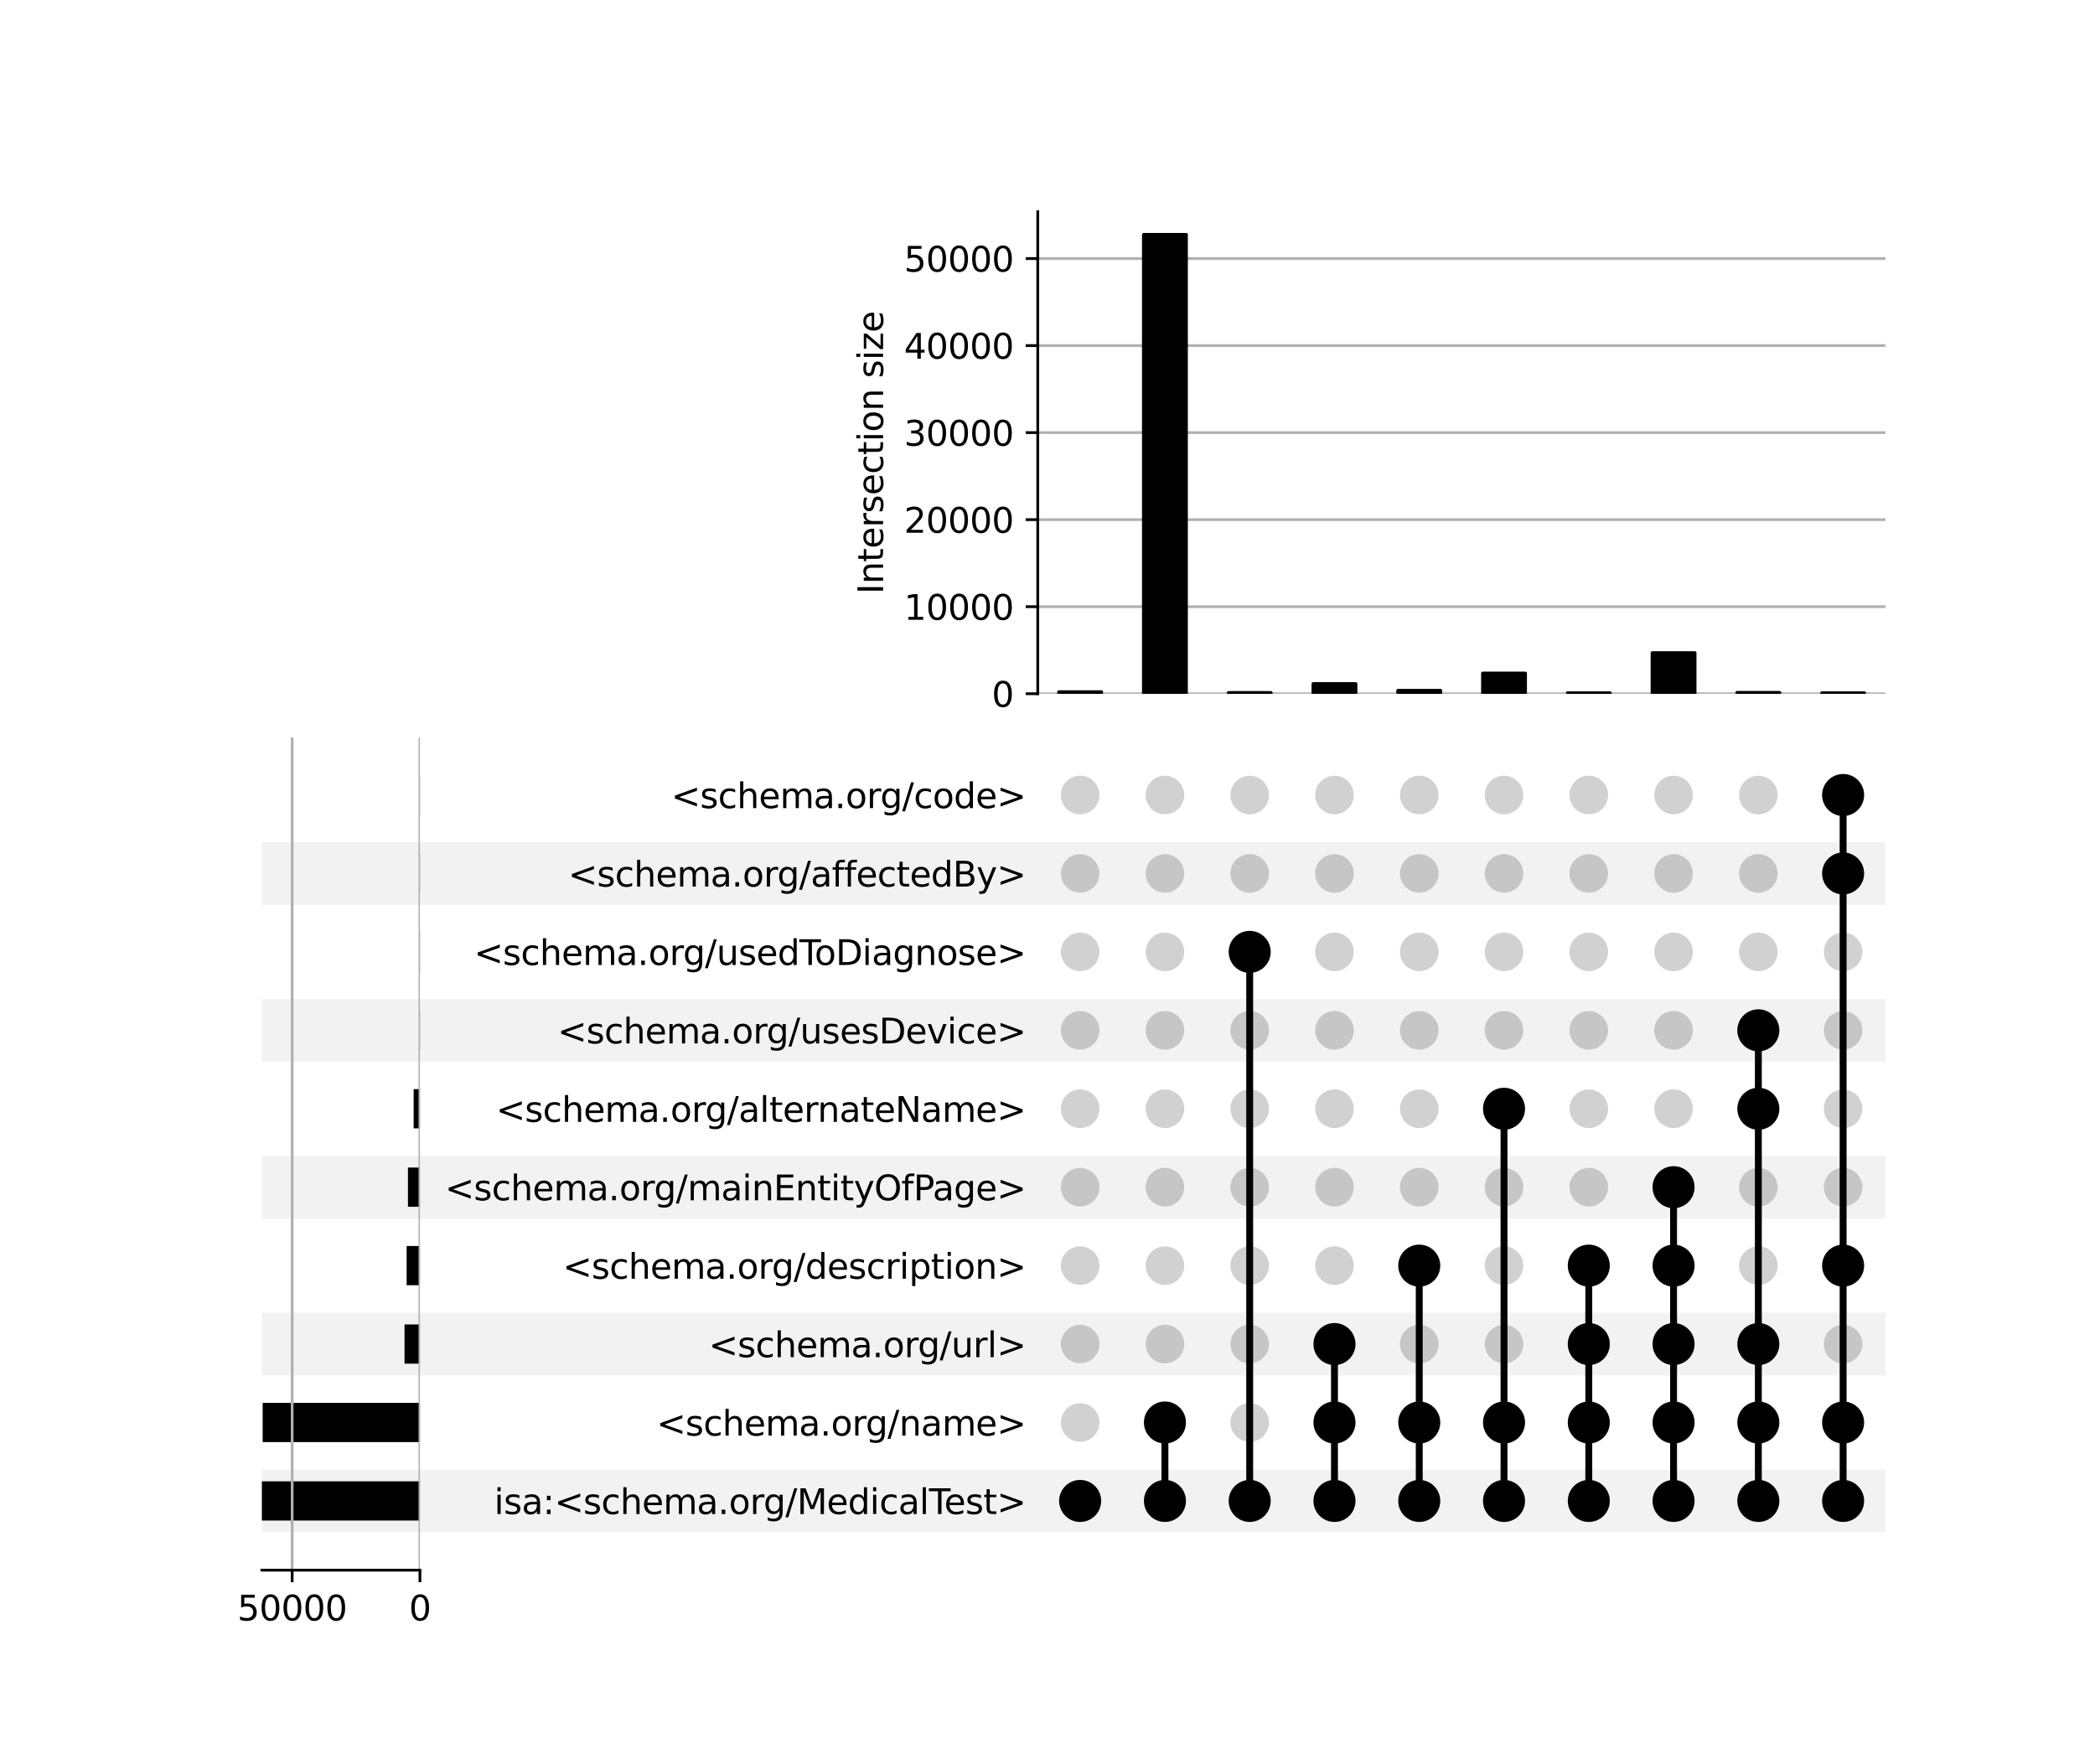 <?xml version="1.0" encoding="utf-8" standalone="no"?>
<!DOCTYPE svg PUBLIC "-//W3C//DTD SVG 1.1//EN"
  "http://www.w3.org/Graphics/SVG/1.1/DTD/svg11.dtd">
<svg xmlns:xlink="http://www.w3.org/1999/xlink" width="608pt" height="512pt" viewBox="0 0 608 512" xmlns="http://www.w3.org/2000/svg" version="1.1">
 <defs>
  <style type="text/css">*{stroke-linejoin: round; stroke-linecap: butt}</style>
 </defs>
 <g id="figure_1">
  <g id="patch_1">
   <path d="M 0 512 
L 608 512 
L 608 0 
L 0 0 
z
" style="fill: #ffffff"/>
  </g>
  <g id="axes_1">
   <g id="patch_2">
    <path d="M 76 444.697 
L 547.2 444.697 
L 547.2 426.486 
L 76 426.486 
z
" clip-path="url(#pe4e2ed4a02)" style="fill-opacity: 0.051"/>
   </g>
   <g id="patch_3">
    <path d="M 76 399.17 
L 547.2 399.17 
L 547.2 380.96 
L 76 380.96 
z
" clip-path="url(#pe4e2ed4a02)" style="fill-opacity: 0.051"/>
   </g>
   <g id="patch_4">
    <path d="M 76 353.644 
L 547.2 353.644 
L 547.2 335.434 
L 76 335.434 
z
" clip-path="url(#pe4e2ed4a02)" style="fill-opacity: 0.051"/>
   </g>
   <g id="patch_5">
    <path d="M 76 308.118 
L 547.2 308.118 
L 547.2 289.907 
L 76 289.907 
z
" clip-path="url(#pe4e2ed4a02)" style="fill-opacity: 0.051"/>
   </g>
   <g id="patch_6">
    <path d="M 76 262.591 
L 547.2 262.591 
L 547.2 244.381 
L 76 244.381 
z
" clip-path="url(#pe4e2ed4a02)" style="fill-opacity: 0.051"/>
   </g>
   <g id="matplotlib.axis_1"/>
   <g id="matplotlib.axis_2">
    <g id="ytick_1"/>
    <g id="ytick_2"/>
    <g id="ytick_3"/>
    <g id="ytick_4"/>
    <g id="ytick_5"/>
    <g id="ytick_6"/>
    <g id="ytick_7"/>
    <g id="ytick_8"/>
    <g id="ytick_9"/>
    <g id="ytick_10"/>
   </g>
  </g>
  <g id="axes_2">
   <g id="matplotlib.axis_3">
    <g id="ytick_11">
     <g id="line2d_1"/>
     <g id="text_1">
      <!-- isa:&lt;schema.org/MedicalTest&gt; -->
      <g transform="translate(143.411 439.391) scale(0.1 -0.1)">
       <defs>
        <path id="DejaVuSans-69" d="M 603 3500 
L 1178 3500 
L 1178 0 
L 603 0 
L 603 3500 
z
M 603 4863 
L 1178 4863 
L 1178 4134 
L 603 4134 
L 603 4863 
z
" transform="scale(0.016)"/>
        <path id="DejaVuSans-73" d="M 2834 3397 
L 2834 2853 
Q 2591 2978 2328 3040 
Q 2066 3103 1784 3103 
Q 1356 3103 1142 2972 
Q 928 2841 928 2578 
Q 928 2378 1081 2264 
Q 1234 2150 1697 2047 
L 1894 2003 
Q 2506 1872 2764 1633 
Q 3022 1394 3022 966 
Q 3022 478 2636 193 
Q 2250 -91 1575 -91 
Q 1294 -91 989 -36 
Q 684 19 347 128 
L 347 722 
Q 666 556 975 473 
Q 1284 391 1588 391 
Q 1994 391 2212 530 
Q 2431 669 2431 922 
Q 2431 1156 2273 1281 
Q 2116 1406 1581 1522 
L 1381 1569 
Q 847 1681 609 1914 
Q 372 2147 372 2553 
Q 372 3047 722 3315 
Q 1072 3584 1716 3584 
Q 2034 3584 2315 3537 
Q 2597 3491 2834 3397 
z
" transform="scale(0.016)"/>
        <path id="DejaVuSans-61" d="M 2194 1759 
Q 1497 1759 1228 1600 
Q 959 1441 959 1056 
Q 959 750 1161 570 
Q 1363 391 1709 391 
Q 2188 391 2477 730 
Q 2766 1069 2766 1631 
L 2766 1759 
L 2194 1759 
z
M 3341 1997 
L 3341 0 
L 2766 0 
L 2766 531 
Q 2569 213 2275 61 
Q 1981 -91 1556 -91 
Q 1019 -91 701 211 
Q 384 513 384 1019 
Q 384 1609 779 1909 
Q 1175 2209 1959 2209 
L 2766 2209 
L 2766 2266 
Q 2766 2663 2505 2880 
Q 2244 3097 1772 3097 
Q 1472 3097 1187 3025 
Q 903 2953 641 2809 
L 641 3341 
Q 956 3463 1253 3523 
Q 1550 3584 1831 3584 
Q 2591 3584 2966 3190 
Q 3341 2797 3341 1997 
z
" transform="scale(0.016)"/>
        <path id="DejaVuSans-3a" d="M 750 794 
L 1409 794 
L 1409 0 
L 750 0 
L 750 794 
z
M 750 3309 
L 1409 3309 
L 1409 2516 
L 750 2516 
L 750 3309 
z
" transform="scale(0.016)"/>
        <path id="DejaVuSans-3c" d="M 4684 3150 
L 1459 2003 
L 4684 863 
L 4684 294 
L 678 1747 
L 678 2266 
L 4684 3719 
L 4684 3150 
z
" transform="scale(0.016)"/>
        <path id="DejaVuSans-63" d="M 3122 3366 
L 3122 2828 
Q 2878 2963 2633 3030 
Q 2388 3097 2138 3097 
Q 1578 3097 1268 2742 
Q 959 2388 959 1747 
Q 959 1106 1268 751 
Q 1578 397 2138 397 
Q 2388 397 2633 464 
Q 2878 531 3122 666 
L 3122 134 
Q 2881 22 2623 -34 
Q 2366 -91 2075 -91 
Q 1284 -91 818 406 
Q 353 903 353 1747 
Q 353 2603 823 3093 
Q 1294 3584 2113 3584 
Q 2378 3584 2631 3529 
Q 2884 3475 3122 3366 
z
" transform="scale(0.016)"/>
        <path id="DejaVuSans-68" d="M 3513 2113 
L 3513 0 
L 2938 0 
L 2938 2094 
Q 2938 2591 2744 2837 
Q 2550 3084 2163 3084 
Q 1697 3084 1428 2787 
Q 1159 2491 1159 1978 
L 1159 0 
L 581 0 
L 581 4863 
L 1159 4863 
L 1159 2956 
Q 1366 3272 1645 3428 
Q 1925 3584 2291 3584 
Q 2894 3584 3203 3211 
Q 3513 2838 3513 2113 
z
" transform="scale(0.016)"/>
        <path id="DejaVuSans-65" d="M 3597 1894 
L 3597 1613 
L 953 1613 
Q 991 1019 1311 708 
Q 1631 397 2203 397 
Q 2534 397 2845 478 
Q 3156 559 3463 722 
L 3463 178 
Q 3153 47 2828 -22 
Q 2503 -91 2169 -91 
Q 1331 -91 842 396 
Q 353 884 353 1716 
Q 353 2575 817 3079 
Q 1281 3584 2069 3584 
Q 2775 3584 3186 3129 
Q 3597 2675 3597 1894 
z
M 3022 2063 
Q 3016 2534 2758 2815 
Q 2500 3097 2075 3097 
Q 1594 3097 1305 2825 
Q 1016 2553 972 2059 
L 3022 2063 
z
" transform="scale(0.016)"/>
        <path id="DejaVuSans-6d" d="M 3328 2828 
Q 3544 3216 3844 3400 
Q 4144 3584 4550 3584 
Q 5097 3584 5394 3201 
Q 5691 2819 5691 2113 
L 5691 0 
L 5113 0 
L 5113 2094 
Q 5113 2597 4934 2840 
Q 4756 3084 4391 3084 
Q 3944 3084 3684 2787 
Q 3425 2491 3425 1978 
L 3425 0 
L 2847 0 
L 2847 2094 
Q 2847 2600 2669 2842 
Q 2491 3084 2119 3084 
Q 1678 3084 1418 2786 
Q 1159 2488 1159 1978 
L 1159 0 
L 581 0 
L 581 3500 
L 1159 3500 
L 1159 2956 
Q 1356 3278 1631 3431 
Q 1906 3584 2284 3584 
Q 2666 3584 2933 3390 
Q 3200 3197 3328 2828 
z
" transform="scale(0.016)"/>
        <path id="DejaVuSans-2e" d="M 684 794 
L 1344 794 
L 1344 0 
L 684 0 
L 684 794 
z
" transform="scale(0.016)"/>
        <path id="DejaVuSans-6f" d="M 1959 3097 
Q 1497 3097 1228 2736 
Q 959 2375 959 1747 
Q 959 1119 1226 758 
Q 1494 397 1959 397 
Q 2419 397 2687 759 
Q 2956 1122 2956 1747 
Q 2956 2369 2687 2733 
Q 2419 3097 1959 3097 
z
M 1959 3584 
Q 2709 3584 3137 3096 
Q 3566 2609 3566 1747 
Q 3566 888 3137 398 
Q 2709 -91 1959 -91 
Q 1206 -91 779 398 
Q 353 888 353 1747 
Q 353 2609 779 3096 
Q 1206 3584 1959 3584 
z
" transform="scale(0.016)"/>
        <path id="DejaVuSans-72" d="M 2631 2963 
Q 2534 3019 2420 3045 
Q 2306 3072 2169 3072 
Q 1681 3072 1420 2755 
Q 1159 2438 1159 1844 
L 1159 0 
L 581 0 
L 581 3500 
L 1159 3500 
L 1159 2956 
Q 1341 3275 1631 3429 
Q 1922 3584 2338 3584 
Q 2397 3584 2469 3576 
Q 2541 3569 2628 3553 
L 2631 2963 
z
" transform="scale(0.016)"/>
        <path id="DejaVuSans-67" d="M 2906 1791 
Q 2906 2416 2648 2759 
Q 2391 3103 1925 3103 
Q 1463 3103 1205 2759 
Q 947 2416 947 1791 
Q 947 1169 1205 825 
Q 1463 481 1925 481 
Q 2391 481 2648 825 
Q 2906 1169 2906 1791 
z
M 3481 434 
Q 3481 -459 3084 -895 
Q 2688 -1331 1869 -1331 
Q 1566 -1331 1297 -1286 
Q 1028 -1241 775 -1147 
L 775 -588 
Q 1028 -725 1275 -790 
Q 1522 -856 1778 -856 
Q 2344 -856 2625 -561 
Q 2906 -266 2906 331 
L 2906 616 
Q 2728 306 2450 153 
Q 2172 0 1784 0 
Q 1141 0 747 490 
Q 353 981 353 1791 
Q 353 2603 747 3093 
Q 1141 3584 1784 3584 
Q 2172 3584 2450 3431 
Q 2728 3278 2906 2969 
L 2906 3500 
L 3481 3500 
L 3481 434 
z
" transform="scale(0.016)"/>
        <path id="DejaVuSans-2f" d="M 1625 4666 
L 2156 4666 
L 531 -594 
L 0 -594 
L 1625 4666 
z
" transform="scale(0.016)"/>
        <path id="DejaVuSans-4d" d="M 628 4666 
L 1569 4666 
L 2759 1491 
L 3956 4666 
L 4897 4666 
L 4897 0 
L 4281 0 
L 4281 4097 
L 3078 897 
L 2444 897 
L 1241 4097 
L 1241 0 
L 628 0 
L 628 4666 
z
" transform="scale(0.016)"/>
        <path id="DejaVuSans-64" d="M 2906 2969 
L 2906 4863 
L 3481 4863 
L 3481 0 
L 2906 0 
L 2906 525 
Q 2725 213 2448 61 
Q 2172 -91 1784 -91 
Q 1150 -91 751 415 
Q 353 922 353 1747 
Q 353 2572 751 3078 
Q 1150 3584 1784 3584 
Q 2172 3584 2448 3432 
Q 2725 3281 2906 2969 
z
M 947 1747 
Q 947 1113 1208 752 
Q 1469 391 1925 391 
Q 2381 391 2643 752 
Q 2906 1113 2906 1747 
Q 2906 2381 2643 2742 
Q 2381 3103 1925 3103 
Q 1469 3103 1208 2742 
Q 947 2381 947 1747 
z
" transform="scale(0.016)"/>
        <path id="DejaVuSans-6c" d="M 603 4863 
L 1178 4863 
L 1178 0 
L 603 0 
L 603 4863 
z
" transform="scale(0.016)"/>
        <path id="DejaVuSans-54" d="M -19 4666 
L 3928 4666 
L 3928 4134 
L 2272 4134 
L 2272 0 
L 1638 0 
L 1638 4134 
L -19 4134 
L -19 4666 
z
" transform="scale(0.016)"/>
        <path id="DejaVuSans-74" d="M 1172 4494 
L 1172 3500 
L 2356 3500 
L 2356 3053 
L 1172 3053 
L 1172 1153 
Q 1172 725 1289 603 
Q 1406 481 1766 481 
L 2356 481 
L 2356 0 
L 1766 0 
Q 1100 0 847 248 
Q 594 497 594 1153 
L 594 3053 
L 172 3053 
L 172 3500 
L 594 3500 
L 594 4494 
L 1172 4494 
z
" transform="scale(0.016)"/>
        <path id="DejaVuSans-3e" d="M 678 3150 
L 678 3719 
L 4684 2266 
L 4684 1747 
L 678 294 
L 678 863 
L 3897 2003 
L 678 3150 
z
" transform="scale(0.016)"/>
       </defs>
       <use xlink:href="#DejaVuSans-69"/>
       <use xlink:href="#DejaVuSans-73" x="27.783"/>
       <use xlink:href="#DejaVuSans-61" x="79.883"/>
       <use xlink:href="#DejaVuSans-3a" x="141.162"/>
       <use xlink:href="#DejaVuSans-3c" x="174.854"/>
       <use xlink:href="#DejaVuSans-73" x="258.643"/>
       <use xlink:href="#DejaVuSans-63" x="310.742"/>
       <use xlink:href="#DejaVuSans-68" x="365.723"/>
       <use xlink:href="#DejaVuSans-65" x="429.102"/>
       <use xlink:href="#DejaVuSans-6d" x="490.625"/>
       <use xlink:href="#DejaVuSans-61" x="588.037"/>
       <use xlink:href="#DejaVuSans-2e" x="649.316"/>
       <use xlink:href="#DejaVuSans-6f" x="681.104"/>
       <use xlink:href="#DejaVuSans-72" x="742.285"/>
       <use xlink:href="#DejaVuSans-67" x="781.648"/>
       <use xlink:href="#DejaVuSans-2f" x="845.125"/>
       <use xlink:href="#DejaVuSans-4d" x="878.816"/>
       <use xlink:href="#DejaVuSans-65" x="965.096"/>
       <use xlink:href="#DejaVuSans-64" x="1026.619"/>
       <use xlink:href="#DejaVuSans-69" x="1090.096"/>
       <use xlink:href="#DejaVuSans-63" x="1117.879"/>
       <use xlink:href="#DejaVuSans-61" x="1172.859"/>
       <use xlink:href="#DejaVuSans-6c" x="1234.139"/>
       <use xlink:href="#DejaVuSans-54" x="1261.922"/>
       <use xlink:href="#DejaVuSans-65" x="1306.006"/>
       <use xlink:href="#DejaVuSans-73" x="1367.529"/>
       <use xlink:href="#DejaVuSans-74" x="1419.629"/>
       <use xlink:href="#DejaVuSans-3e" x="1458.838"/>
      </g>
     </g>
    </g>
    <g id="ytick_12">
     <g id="line2d_2"/>
     <g id="text_2">
      <!-- &lt;schema.org/name&gt; -->
      <g transform="translate(190.539 416.628) scale(0.1 -0.1)">
       <defs>
        <path id="DejaVuSans-6e" d="M 3513 2113 
L 3513 0 
L 2938 0 
L 2938 2094 
Q 2938 2591 2744 2837 
Q 2550 3084 2163 3084 
Q 1697 3084 1428 2787 
Q 1159 2491 1159 1978 
L 1159 0 
L 581 0 
L 581 3500 
L 1159 3500 
L 1159 2956 
Q 1366 3272 1645 3428 
Q 1925 3584 2291 3584 
Q 2894 3584 3203 3211 
Q 3513 2838 3513 2113 
z
" transform="scale(0.016)"/>
       </defs>
       <use xlink:href="#DejaVuSans-3c"/>
       <use xlink:href="#DejaVuSans-73" x="83.789"/>
       <use xlink:href="#DejaVuSans-63" x="135.889"/>
       <use xlink:href="#DejaVuSans-68" x="190.869"/>
       <use xlink:href="#DejaVuSans-65" x="254.248"/>
       <use xlink:href="#DejaVuSans-6d" x="315.771"/>
       <use xlink:href="#DejaVuSans-61" x="413.184"/>
       <use xlink:href="#DejaVuSans-2e" x="474.463"/>
       <use xlink:href="#DejaVuSans-6f" x="506.25"/>
       <use xlink:href="#DejaVuSans-72" x="567.432"/>
       <use xlink:href="#DejaVuSans-67" x="606.795"/>
       <use xlink:href="#DejaVuSans-2f" x="670.271"/>
       <use xlink:href="#DejaVuSans-6e" x="703.963"/>
       <use xlink:href="#DejaVuSans-61" x="767.342"/>
       <use xlink:href="#DejaVuSans-6d" x="828.621"/>
       <use xlink:href="#DejaVuSans-65" x="926.033"/>
       <use xlink:href="#DejaVuSans-3e" x="987.557"/>
      </g>
     </g>
    </g>
    <g id="ytick_13">
     <g id="line2d_3"/>
     <g id="text_3">
      <!-- &lt;schema.org/url&gt; -->
      <g transform="translate(205.672 393.864) scale(0.1 -0.1)">
       <defs>
        <path id="DejaVuSans-75" d="M 544 1381 
L 544 3500 
L 1119 3500 
L 1119 1403 
Q 1119 906 1312 657 
Q 1506 409 1894 409 
Q 2359 409 2629 706 
Q 2900 1003 2900 1516 
L 2900 3500 
L 3475 3500 
L 3475 0 
L 2900 0 
L 2900 538 
Q 2691 219 2414 64 
Q 2138 -91 1772 -91 
Q 1169 -91 856 284 
Q 544 659 544 1381 
z
M 1991 3584 
L 1991 3584 
z
" transform="scale(0.016)"/>
       </defs>
       <use xlink:href="#DejaVuSans-3c"/>
       <use xlink:href="#DejaVuSans-73" x="83.789"/>
       <use xlink:href="#DejaVuSans-63" x="135.889"/>
       <use xlink:href="#DejaVuSans-68" x="190.869"/>
       <use xlink:href="#DejaVuSans-65" x="254.248"/>
       <use xlink:href="#DejaVuSans-6d" x="315.771"/>
       <use xlink:href="#DejaVuSans-61" x="413.184"/>
       <use xlink:href="#DejaVuSans-2e" x="474.463"/>
       <use xlink:href="#DejaVuSans-6f" x="506.25"/>
       <use xlink:href="#DejaVuSans-72" x="567.432"/>
       <use xlink:href="#DejaVuSans-67" x="606.795"/>
       <use xlink:href="#DejaVuSans-2f" x="670.271"/>
       <use xlink:href="#DejaVuSans-75" x="703.963"/>
       <use xlink:href="#DejaVuSans-72" x="767.342"/>
       <use xlink:href="#DejaVuSans-6c" x="808.455"/>
       <use xlink:href="#DejaVuSans-3e" x="836.238"/>
      </g>
     </g>
    </g>
    <g id="ytick_14">
     <g id="line2d_4"/>
     <g id="text_4">
      <!-- &lt;schema.org/description&gt; -->
      <g transform="translate(163.297 371.101) scale(0.1 -0.1)">
       <defs>
        <path id="DejaVuSans-70" d="M 1159 525 
L 1159 -1331 
L 581 -1331 
L 581 3500 
L 1159 3500 
L 1159 2969 
Q 1341 3281 1617 3432 
Q 1894 3584 2278 3584 
Q 2916 3584 3314 3078 
Q 3713 2572 3713 1747 
Q 3713 922 3314 415 
Q 2916 -91 2278 -91 
Q 1894 -91 1617 61 
Q 1341 213 1159 525 
z
M 3116 1747 
Q 3116 2381 2855 2742 
Q 2594 3103 2138 3103 
Q 1681 3103 1420 2742 
Q 1159 2381 1159 1747 
Q 1159 1113 1420 752 
Q 1681 391 2138 391 
Q 2594 391 2855 752 
Q 3116 1113 3116 1747 
z
" transform="scale(0.016)"/>
       </defs>
       <use xlink:href="#DejaVuSans-3c"/>
       <use xlink:href="#DejaVuSans-73" x="83.789"/>
       <use xlink:href="#DejaVuSans-63" x="135.889"/>
       <use xlink:href="#DejaVuSans-68" x="190.869"/>
       <use xlink:href="#DejaVuSans-65" x="254.248"/>
       <use xlink:href="#DejaVuSans-6d" x="315.771"/>
       <use xlink:href="#DejaVuSans-61" x="413.184"/>
       <use xlink:href="#DejaVuSans-2e" x="474.463"/>
       <use xlink:href="#DejaVuSans-6f" x="506.25"/>
       <use xlink:href="#DejaVuSans-72" x="567.432"/>
       <use xlink:href="#DejaVuSans-67" x="606.795"/>
       <use xlink:href="#DejaVuSans-2f" x="670.271"/>
       <use xlink:href="#DejaVuSans-64" x="703.963"/>
       <use xlink:href="#DejaVuSans-65" x="767.439"/>
       <use xlink:href="#DejaVuSans-73" x="828.963"/>
       <use xlink:href="#DejaVuSans-63" x="881.062"/>
       <use xlink:href="#DejaVuSans-72" x="936.043"/>
       <use xlink:href="#DejaVuSans-69" x="977.156"/>
       <use xlink:href="#DejaVuSans-70" x="1004.939"/>
       <use xlink:href="#DejaVuSans-74" x="1068.416"/>
       <use xlink:href="#DejaVuSans-69" x="1107.625"/>
       <use xlink:href="#DejaVuSans-6f" x="1135.408"/>
       <use xlink:href="#DejaVuSans-6e" x="1196.59"/>
       <use xlink:href="#DejaVuSans-3e" x="1259.969"/>
      </g>
     </g>
    </g>
    <g id="ytick_15">
     <g id="line2d_5"/>
     <g id="text_5">
      <!-- &lt;schema.org/mainEntityOfPage&gt; -->
      <g transform="translate(129.119 348.338) scale(0.1 -0.1)">
       <defs>
        <path id="DejaVuSans-45" d="M 628 4666 
L 3578 4666 
L 3578 4134 
L 1259 4134 
L 1259 2753 
L 3481 2753 
L 3481 2222 
L 1259 2222 
L 1259 531 
L 3634 531 
L 3634 0 
L 628 0 
L 628 4666 
z
" transform="scale(0.016)"/>
        <path id="DejaVuSans-79" d="M 2059 -325 
Q 1816 -950 1584 -1140 
Q 1353 -1331 966 -1331 
L 506 -1331 
L 506 -850 
L 844 -850 
Q 1081 -850 1212 -737 
Q 1344 -625 1503 -206 
L 1606 56 
L 191 3500 
L 800 3500 
L 1894 763 
L 2988 3500 
L 3597 3500 
L 2059 -325 
z
" transform="scale(0.016)"/>
        <path id="DejaVuSans-4f" d="M 2522 4238 
Q 1834 4238 1429 3725 
Q 1025 3213 1025 2328 
Q 1025 1447 1429 934 
Q 1834 422 2522 422 
Q 3209 422 3611 934 
Q 4013 1447 4013 2328 
Q 4013 3213 3611 3725 
Q 3209 4238 2522 4238 
z
M 2522 4750 
Q 3503 4750 4090 4092 
Q 4678 3434 4678 2328 
Q 4678 1225 4090 567 
Q 3503 -91 2522 -91 
Q 1538 -91 948 565 
Q 359 1222 359 2328 
Q 359 3434 948 4092 
Q 1538 4750 2522 4750 
z
" transform="scale(0.016)"/>
        <path id="DejaVuSans-66" d="M 2375 4863 
L 2375 4384 
L 1825 4384 
Q 1516 4384 1395 4259 
Q 1275 4134 1275 3809 
L 1275 3500 
L 2222 3500 
L 2222 3053 
L 1275 3053 
L 1275 0 
L 697 0 
L 697 3053 
L 147 3053 
L 147 3500 
L 697 3500 
L 697 3744 
Q 697 4328 969 4595 
Q 1241 4863 1831 4863 
L 2375 4863 
z
" transform="scale(0.016)"/>
        <path id="DejaVuSans-50" d="M 1259 4147 
L 1259 2394 
L 2053 2394 
Q 2494 2394 2734 2622 
Q 2975 2850 2975 3272 
Q 2975 3691 2734 3919 
Q 2494 4147 2053 4147 
L 1259 4147 
z
M 628 4666 
L 2053 4666 
Q 2838 4666 3239 4311 
Q 3641 3956 3641 3272 
Q 3641 2581 3239 2228 
Q 2838 1875 2053 1875 
L 1259 1875 
L 1259 0 
L 628 0 
L 628 4666 
z
" transform="scale(0.016)"/>
       </defs>
       <use xlink:href="#DejaVuSans-3c"/>
       <use xlink:href="#DejaVuSans-73" x="83.789"/>
       <use xlink:href="#DejaVuSans-63" x="135.889"/>
       <use xlink:href="#DejaVuSans-68" x="190.869"/>
       <use xlink:href="#DejaVuSans-65" x="254.248"/>
       <use xlink:href="#DejaVuSans-6d" x="315.771"/>
       <use xlink:href="#DejaVuSans-61" x="413.184"/>
       <use xlink:href="#DejaVuSans-2e" x="474.463"/>
       <use xlink:href="#DejaVuSans-6f" x="506.25"/>
       <use xlink:href="#DejaVuSans-72" x="567.432"/>
       <use xlink:href="#DejaVuSans-67" x="606.795"/>
       <use xlink:href="#DejaVuSans-2f" x="670.271"/>
       <use xlink:href="#DejaVuSans-6d" x="703.963"/>
       <use xlink:href="#DejaVuSans-61" x="801.375"/>
       <use xlink:href="#DejaVuSans-69" x="862.654"/>
       <use xlink:href="#DejaVuSans-6e" x="890.438"/>
       <use xlink:href="#DejaVuSans-45" x="953.816"/>
       <use xlink:href="#DejaVuSans-6e" x="1017"/>
       <use xlink:href="#DejaVuSans-74" x="1080.379"/>
       <use xlink:href="#DejaVuSans-69" x="1119.588"/>
       <use xlink:href="#DejaVuSans-74" x="1147.371"/>
       <use xlink:href="#DejaVuSans-79" x="1186.58"/>
       <use xlink:href="#DejaVuSans-4f" x="1245.76"/>
       <use xlink:href="#DejaVuSans-66" x="1324.471"/>
       <use xlink:href="#DejaVuSans-50" x="1359.676"/>
       <use xlink:href="#DejaVuSans-61" x="1415.479"/>
       <use xlink:href="#DejaVuSans-67" x="1476.758"/>
       <use xlink:href="#DejaVuSans-65" x="1540.234"/>
       <use xlink:href="#DejaVuSans-3e" x="1601.758"/>
      </g>
     </g>
    </g>
    <g id="ytick_16">
     <g id="line2d_6"/>
     <g id="text_6">
      <!-- &lt;schema.org/alternateName&gt; -->
      <g transform="translate(143.941 325.575) scale(0.1 -0.1)">
       <defs>
        <path id="DejaVuSans-4e" d="M 628 4666 
L 1478 4666 
L 3547 763 
L 3547 4666 
L 4159 4666 
L 4159 0 
L 3309 0 
L 1241 3903 
L 1241 0 
L 628 0 
L 628 4666 
z
" transform="scale(0.016)"/>
       </defs>
       <use xlink:href="#DejaVuSans-3c"/>
       <use xlink:href="#DejaVuSans-73" x="83.789"/>
       <use xlink:href="#DejaVuSans-63" x="135.889"/>
       <use xlink:href="#DejaVuSans-68" x="190.869"/>
       <use xlink:href="#DejaVuSans-65" x="254.248"/>
       <use xlink:href="#DejaVuSans-6d" x="315.771"/>
       <use xlink:href="#DejaVuSans-61" x="413.184"/>
       <use xlink:href="#DejaVuSans-2e" x="474.463"/>
       <use xlink:href="#DejaVuSans-6f" x="506.25"/>
       <use xlink:href="#DejaVuSans-72" x="567.432"/>
       <use xlink:href="#DejaVuSans-67" x="606.795"/>
       <use xlink:href="#DejaVuSans-2f" x="670.271"/>
       <use xlink:href="#DejaVuSans-61" x="703.963"/>
       <use xlink:href="#DejaVuSans-6c" x="765.242"/>
       <use xlink:href="#DejaVuSans-74" x="793.025"/>
       <use xlink:href="#DejaVuSans-65" x="832.234"/>
       <use xlink:href="#DejaVuSans-72" x="893.758"/>
       <use xlink:href="#DejaVuSans-6e" x="933.121"/>
       <use xlink:href="#DejaVuSans-61" x="996.5"/>
       <use xlink:href="#DejaVuSans-74" x="1057.779"/>
       <use xlink:href="#DejaVuSans-65" x="1096.988"/>
       <use xlink:href="#DejaVuSans-4e" x="1158.512"/>
       <use xlink:href="#DejaVuSans-61" x="1233.316"/>
       <use xlink:href="#DejaVuSans-6d" x="1294.596"/>
       <use xlink:href="#DejaVuSans-65" x="1392.008"/>
       <use xlink:href="#DejaVuSans-3e" x="1453.531"/>
      </g>
     </g>
    </g>
    <g id="ytick_17">
     <g id="line2d_7"/>
     <g id="text_7">
      <!-- &lt;schema.org/usesDevice&gt; -->
      <g transform="translate(161.788 302.812) scale(0.1 -0.1)">
       <defs>
        <path id="DejaVuSans-44" d="M 1259 4147 
L 1259 519 
L 2022 519 
Q 2988 519 3436 956 
Q 3884 1394 3884 2338 
Q 3884 3275 3436 3711 
Q 2988 4147 2022 4147 
L 1259 4147 
z
M 628 4666 
L 1925 4666 
Q 3281 4666 3915 4102 
Q 4550 3538 4550 2338 
Q 4550 1131 3912 565 
Q 3275 0 1925 0 
L 628 0 
L 628 4666 
z
" transform="scale(0.016)"/>
        <path id="DejaVuSans-76" d="M 191 3500 
L 800 3500 
L 1894 563 
L 2988 3500 
L 3597 3500 
L 2284 0 
L 1503 0 
L 191 3500 
z
" transform="scale(0.016)"/>
       </defs>
       <use xlink:href="#DejaVuSans-3c"/>
       <use xlink:href="#DejaVuSans-73" x="83.789"/>
       <use xlink:href="#DejaVuSans-63" x="135.889"/>
       <use xlink:href="#DejaVuSans-68" x="190.869"/>
       <use xlink:href="#DejaVuSans-65" x="254.248"/>
       <use xlink:href="#DejaVuSans-6d" x="315.771"/>
       <use xlink:href="#DejaVuSans-61" x="413.184"/>
       <use xlink:href="#DejaVuSans-2e" x="474.463"/>
       <use xlink:href="#DejaVuSans-6f" x="506.25"/>
       <use xlink:href="#DejaVuSans-72" x="567.432"/>
       <use xlink:href="#DejaVuSans-67" x="606.795"/>
       <use xlink:href="#DejaVuSans-2f" x="670.271"/>
       <use xlink:href="#DejaVuSans-75" x="703.963"/>
       <use xlink:href="#DejaVuSans-73" x="767.342"/>
       <use xlink:href="#DejaVuSans-65" x="819.441"/>
       <use xlink:href="#DejaVuSans-73" x="880.965"/>
       <use xlink:href="#DejaVuSans-44" x="933.064"/>
       <use xlink:href="#DejaVuSans-65" x="1010.066"/>
       <use xlink:href="#DejaVuSans-76" x="1071.59"/>
       <use xlink:href="#DejaVuSans-69" x="1130.77"/>
       <use xlink:href="#DejaVuSans-63" x="1158.553"/>
       <use xlink:href="#DejaVuSans-65" x="1213.533"/>
       <use xlink:href="#DejaVuSans-3e" x="1275.057"/>
      </g>
     </g>
    </g>
    <g id="ytick_18">
     <g id="line2d_8"/>
     <g id="text_8">
      <!-- &lt;schema.org/usedToDiagnose&gt; -->
      <g transform="translate(137.55 280.049) scale(0.1 -0.1)">
       <use xlink:href="#DejaVuSans-3c"/>
       <use xlink:href="#DejaVuSans-73" x="83.789"/>
       <use xlink:href="#DejaVuSans-63" x="135.889"/>
       <use xlink:href="#DejaVuSans-68" x="190.869"/>
       <use xlink:href="#DejaVuSans-65" x="254.248"/>
       <use xlink:href="#DejaVuSans-6d" x="315.771"/>
       <use xlink:href="#DejaVuSans-61" x="413.184"/>
       <use xlink:href="#DejaVuSans-2e" x="474.463"/>
       <use xlink:href="#DejaVuSans-6f" x="506.25"/>
       <use xlink:href="#DejaVuSans-72" x="567.432"/>
       <use xlink:href="#DejaVuSans-67" x="606.795"/>
       <use xlink:href="#DejaVuSans-2f" x="670.271"/>
       <use xlink:href="#DejaVuSans-75" x="703.963"/>
       <use xlink:href="#DejaVuSans-73" x="767.342"/>
       <use xlink:href="#DejaVuSans-65" x="819.441"/>
       <use xlink:href="#DejaVuSans-64" x="880.965"/>
       <use xlink:href="#DejaVuSans-54" x="944.441"/>
       <use xlink:href="#DejaVuSans-6f" x="988.525"/>
       <use xlink:href="#DejaVuSans-44" x="1049.707"/>
       <use xlink:href="#DejaVuSans-69" x="1126.709"/>
       <use xlink:href="#DejaVuSans-61" x="1154.492"/>
       <use xlink:href="#DejaVuSans-67" x="1215.771"/>
       <use xlink:href="#DejaVuSans-6e" x="1279.248"/>
       <use xlink:href="#DejaVuSans-6f" x="1342.627"/>
       <use xlink:href="#DejaVuSans-73" x="1403.809"/>
       <use xlink:href="#DejaVuSans-65" x="1455.908"/>
       <use xlink:href="#DejaVuSans-3e" x="1517.432"/>
      </g>
     </g>
    </g>
    <g id="ytick_19">
     <g id="line2d_9"/>
     <g id="text_9">
      <!-- &lt;schema.org/affectedBy&gt; -->
      <g transform="translate(164.877 257.285) scale(0.1 -0.1)">
       <defs>
        <path id="DejaVuSans-42" d="M 1259 2228 
L 1259 519 
L 2272 519 
Q 2781 519 3026 730 
Q 3272 941 3272 1375 
Q 3272 1813 3026 2020 
Q 2781 2228 2272 2228 
L 1259 2228 
z
M 1259 4147 
L 1259 2741 
L 2194 2741 
Q 2656 2741 2882 2914 
Q 3109 3088 3109 3444 
Q 3109 3797 2882 3972 
Q 2656 4147 2194 4147 
L 1259 4147 
z
M 628 4666 
L 2241 4666 
Q 2963 4666 3353 4366 
Q 3744 4066 3744 3513 
Q 3744 3084 3544 2831 
Q 3344 2578 2956 2516 
Q 3422 2416 3680 2098 
Q 3938 1781 3938 1306 
Q 3938 681 3513 340 
Q 3088 0 2303 0 
L 628 0 
L 628 4666 
z
" transform="scale(0.016)"/>
       </defs>
       <use xlink:href="#DejaVuSans-3c"/>
       <use xlink:href="#DejaVuSans-73" x="83.789"/>
       <use xlink:href="#DejaVuSans-63" x="135.889"/>
       <use xlink:href="#DejaVuSans-68" x="190.869"/>
       <use xlink:href="#DejaVuSans-65" x="254.248"/>
       <use xlink:href="#DejaVuSans-6d" x="315.771"/>
       <use xlink:href="#DejaVuSans-61" x="413.184"/>
       <use xlink:href="#DejaVuSans-2e" x="474.463"/>
       <use xlink:href="#DejaVuSans-6f" x="506.25"/>
       <use xlink:href="#DejaVuSans-72" x="567.432"/>
       <use xlink:href="#DejaVuSans-67" x="606.795"/>
       <use xlink:href="#DejaVuSans-2f" x="670.271"/>
       <use xlink:href="#DejaVuSans-61" x="703.963"/>
       <use xlink:href="#DejaVuSans-66" x="765.242"/>
       <use xlink:href="#DejaVuSans-66" x="800.447"/>
       <use xlink:href="#DejaVuSans-65" x="835.652"/>
       <use xlink:href="#DejaVuSans-63" x="897.176"/>
       <use xlink:href="#DejaVuSans-74" x="952.156"/>
       <use xlink:href="#DejaVuSans-65" x="991.365"/>
       <use xlink:href="#DejaVuSans-64" x="1052.889"/>
       <use xlink:href="#DejaVuSans-42" x="1116.365"/>
       <use xlink:href="#DejaVuSans-79" x="1184.969"/>
       <use xlink:href="#DejaVuSans-3e" x="1244.148"/>
      </g>
     </g>
    </g>
    <g id="ytick_20">
     <g id="line2d_10"/>
     <g id="text_10">
      <!-- &lt;schema.org/code&gt; -->
      <g transform="translate(194.78 234.522) scale(0.1 -0.1)">
       <use xlink:href="#DejaVuSans-3c"/>
       <use xlink:href="#DejaVuSans-73" x="83.789"/>
       <use xlink:href="#DejaVuSans-63" x="135.889"/>
       <use xlink:href="#DejaVuSans-68" x="190.869"/>
       <use xlink:href="#DejaVuSans-65" x="254.248"/>
       <use xlink:href="#DejaVuSans-6d" x="315.771"/>
       <use xlink:href="#DejaVuSans-61" x="413.184"/>
       <use xlink:href="#DejaVuSans-2e" x="474.463"/>
       <use xlink:href="#DejaVuSans-6f" x="506.25"/>
       <use xlink:href="#DejaVuSans-72" x="567.432"/>
       <use xlink:href="#DejaVuSans-67" x="606.795"/>
       <use xlink:href="#DejaVuSans-2f" x="670.271"/>
       <use xlink:href="#DejaVuSans-63" x="703.963"/>
       <use xlink:href="#DejaVuSans-6f" x="758.943"/>
       <use xlink:href="#DejaVuSans-64" x="820.125"/>
       <use xlink:href="#DejaVuSans-65" x="883.602"/>
       <use xlink:href="#DejaVuSans-3e" x="945.125"/>
      </g>
     </g>
    </g>
   </g>
   <g id="LineCollection_1">
    <path d="M 313.476 435.592 
L 313.476 435.592 
" clip-path="url(#p3cfd55a4ac)" style="fill: none; stroke: #000000; stroke-width: 2"/>
    <path d="M 338.079 435.592 
L 338.079 412.828 
" clip-path="url(#p3cfd55a4ac)" style="fill: none; stroke: #000000; stroke-width: 2"/>
    <path d="M 362.681 435.592 
L 362.681 276.249 
" clip-path="url(#p3cfd55a4ac)" style="fill: none; stroke: #000000; stroke-width: 2"/>
    <path d="M 387.284 435.592 
L 387.284 390.065 
" clip-path="url(#p3cfd55a4ac)" style="fill: none; stroke: #000000; stroke-width: 2"/>
    <path d="M 411.886 435.592 
L 411.886 367.302 
" clip-path="url(#p3cfd55a4ac)" style="fill: none; stroke: #000000; stroke-width: 2"/>
    <path d="M 436.489 435.592 
L 436.489 321.776 
" clip-path="url(#p3cfd55a4ac)" style="fill: none; stroke: #000000; stroke-width: 2"/>
    <path d="M 461.091 435.592 
L 461.091 367.302 
" clip-path="url(#p3cfd55a4ac)" style="fill: none; stroke: #000000; stroke-width: 2"/>
    <path d="M 485.694 435.592 
L 485.694 344.539 
" clip-path="url(#p3cfd55a4ac)" style="fill: none; stroke: #000000; stroke-width: 2"/>
    <path d="M 510.296 435.592 
L 510.296 299.013 
" clip-path="url(#p3cfd55a4ac)" style="fill: none; stroke: #000000; stroke-width: 2"/>
    <path d="M 534.899 435.592 
L 534.899 230.723 
" clip-path="url(#p3cfd55a4ac)" style="fill: none; stroke: #000000; stroke-width: 2"/>
   </g>
   <g id="PathCollection_1">
    <defs>
     <path id="C0_0_4f613a128e" d="M 0 5.6 
C 1.485 5.6 2.91 5.01 3.96 3.96 
C 5.01 2.91 5.6 1.485 5.6 -0 
C 5.6 -1.485 5.01 -2.91 3.96 -3.96 
C 2.91 -5.01 1.485 -5.6 0 -5.6 
C -1.485 -5.6 -2.91 -5.01 -3.96 -3.96 
C -5.01 -2.91 -5.6 -1.485 -5.6 0 
C -5.6 1.485 -5.01 2.91 -3.96 3.96 
C -2.91 5.01 -1.485 5.6 0 5.6 
z
"/>
    </defs>
    <g clip-path="url(#p3cfd55a4ac)">
     <use xlink:href="#C0_0_4f613a128e" x="313.476" y="435.592" style="stroke: #000000"/>
    </g>
    <g clip-path="url(#p3cfd55a4ac)">
     <use xlink:href="#C0_0_4f613a128e" x="313.476" y="412.828" style="fill-opacity: 0.18"/>
    </g>
    <g clip-path="url(#p3cfd55a4ac)">
     <use xlink:href="#C0_0_4f613a128e" x="313.476" y="390.065" style="fill-opacity: 0.18"/>
    </g>
    <g clip-path="url(#p3cfd55a4ac)">
     <use xlink:href="#C0_0_4f613a128e" x="313.476" y="367.302" style="fill-opacity: 0.18"/>
    </g>
    <g clip-path="url(#p3cfd55a4ac)">
     <use xlink:href="#C0_0_4f613a128e" x="313.476" y="344.539" style="fill-opacity: 0.18"/>
    </g>
    <g clip-path="url(#p3cfd55a4ac)">
     <use xlink:href="#C0_0_4f613a128e" x="313.476" y="321.776" style="fill-opacity: 0.18"/>
    </g>
    <g clip-path="url(#p3cfd55a4ac)">
     <use xlink:href="#C0_0_4f613a128e" x="313.476" y="299.013" style="fill-opacity: 0.18"/>
    </g>
    <g clip-path="url(#p3cfd55a4ac)">
     <use xlink:href="#C0_0_4f613a128e" x="313.476" y="276.249" style="fill-opacity: 0.18"/>
    </g>
    <g clip-path="url(#p3cfd55a4ac)">
     <use xlink:href="#C0_0_4f613a128e" x="313.476" y="253.486" style="fill-opacity: 0.18"/>
    </g>
    <g clip-path="url(#p3cfd55a4ac)">
     <use xlink:href="#C0_0_4f613a128e" x="313.476" y="230.723" style="fill-opacity: 0.18"/>
    </g>
    <g clip-path="url(#p3cfd55a4ac)">
     <use xlink:href="#C0_0_4f613a128e" x="338.079" y="435.592" style="stroke: #000000"/>
    </g>
    <g clip-path="url(#p3cfd55a4ac)">
     <use xlink:href="#C0_0_4f613a128e" x="338.079" y="412.828" style="stroke: #000000"/>
    </g>
    <g clip-path="url(#p3cfd55a4ac)">
     <use xlink:href="#C0_0_4f613a128e" x="338.079" y="390.065" style="fill-opacity: 0.18"/>
    </g>
    <g clip-path="url(#p3cfd55a4ac)">
     <use xlink:href="#C0_0_4f613a128e" x="338.079" y="367.302" style="fill-opacity: 0.18"/>
    </g>
    <g clip-path="url(#p3cfd55a4ac)">
     <use xlink:href="#C0_0_4f613a128e" x="338.079" y="344.539" style="fill-opacity: 0.18"/>
    </g>
    <g clip-path="url(#p3cfd55a4ac)">
     <use xlink:href="#C0_0_4f613a128e" x="338.079" y="321.776" style="fill-opacity: 0.18"/>
    </g>
    <g clip-path="url(#p3cfd55a4ac)">
     <use xlink:href="#C0_0_4f613a128e" x="338.079" y="299.013" style="fill-opacity: 0.18"/>
    </g>
    <g clip-path="url(#p3cfd55a4ac)">
     <use xlink:href="#C0_0_4f613a128e" x="338.079" y="276.249" style="fill-opacity: 0.18"/>
    </g>
    <g clip-path="url(#p3cfd55a4ac)">
     <use xlink:href="#C0_0_4f613a128e" x="338.079" y="253.486" style="fill-opacity: 0.18"/>
    </g>
    <g clip-path="url(#p3cfd55a4ac)">
     <use xlink:href="#C0_0_4f613a128e" x="338.079" y="230.723" style="fill-opacity: 0.18"/>
    </g>
    <g clip-path="url(#p3cfd55a4ac)">
     <use xlink:href="#C0_0_4f613a128e" x="362.681" y="435.592" style="stroke: #000000"/>
    </g>
    <g clip-path="url(#p3cfd55a4ac)">
     <use xlink:href="#C0_0_4f613a128e" x="362.681" y="412.828" style="fill-opacity: 0.18"/>
    </g>
    <g clip-path="url(#p3cfd55a4ac)">
     <use xlink:href="#C0_0_4f613a128e" x="362.681" y="390.065" style="fill-opacity: 0.18"/>
    </g>
    <g clip-path="url(#p3cfd55a4ac)">
     <use xlink:href="#C0_0_4f613a128e" x="362.681" y="367.302" style="fill-opacity: 0.18"/>
    </g>
    <g clip-path="url(#p3cfd55a4ac)">
     <use xlink:href="#C0_0_4f613a128e" x="362.681" y="344.539" style="fill-opacity: 0.18"/>
    </g>
    <g clip-path="url(#p3cfd55a4ac)">
     <use xlink:href="#C0_0_4f613a128e" x="362.681" y="321.776" style="fill-opacity: 0.18"/>
    </g>
    <g clip-path="url(#p3cfd55a4ac)">
     <use xlink:href="#C0_0_4f613a128e" x="362.681" y="299.013" style="fill-opacity: 0.18"/>
    </g>
    <g clip-path="url(#p3cfd55a4ac)">
     <use xlink:href="#C0_0_4f613a128e" x="362.681" y="276.249" style="stroke: #000000"/>
    </g>
    <g clip-path="url(#p3cfd55a4ac)">
     <use xlink:href="#C0_0_4f613a128e" x="362.681" y="253.486" style="fill-opacity: 0.18"/>
    </g>
    <g clip-path="url(#p3cfd55a4ac)">
     <use xlink:href="#C0_0_4f613a128e" x="362.681" y="230.723" style="fill-opacity: 0.18"/>
    </g>
    <g clip-path="url(#p3cfd55a4ac)">
     <use xlink:href="#C0_0_4f613a128e" x="387.284" y="435.592" style="stroke: #000000"/>
    </g>
    <g clip-path="url(#p3cfd55a4ac)">
     <use xlink:href="#C0_0_4f613a128e" x="387.284" y="412.828" style="stroke: #000000"/>
    </g>
    <g clip-path="url(#p3cfd55a4ac)">
     <use xlink:href="#C0_0_4f613a128e" x="387.284" y="390.065" style="stroke: #000000"/>
    </g>
    <g clip-path="url(#p3cfd55a4ac)">
     <use xlink:href="#C0_0_4f613a128e" x="387.284" y="367.302" style="fill-opacity: 0.18"/>
    </g>
    <g clip-path="url(#p3cfd55a4ac)">
     <use xlink:href="#C0_0_4f613a128e" x="387.284" y="344.539" style="fill-opacity: 0.18"/>
    </g>
    <g clip-path="url(#p3cfd55a4ac)">
     <use xlink:href="#C0_0_4f613a128e" x="387.284" y="321.776" style="fill-opacity: 0.18"/>
    </g>
    <g clip-path="url(#p3cfd55a4ac)">
     <use xlink:href="#C0_0_4f613a128e" x="387.284" y="299.013" style="fill-opacity: 0.18"/>
    </g>
    <g clip-path="url(#p3cfd55a4ac)">
     <use xlink:href="#C0_0_4f613a128e" x="387.284" y="276.249" style="fill-opacity: 0.18"/>
    </g>
    <g clip-path="url(#p3cfd55a4ac)">
     <use xlink:href="#C0_0_4f613a128e" x="387.284" y="253.486" style="fill-opacity: 0.18"/>
    </g>
    <g clip-path="url(#p3cfd55a4ac)">
     <use xlink:href="#C0_0_4f613a128e" x="387.284" y="230.723" style="fill-opacity: 0.18"/>
    </g>
    <g clip-path="url(#p3cfd55a4ac)">
     <use xlink:href="#C0_0_4f613a128e" x="411.886" y="435.592" style="stroke: #000000"/>
    </g>
    <g clip-path="url(#p3cfd55a4ac)">
     <use xlink:href="#C0_0_4f613a128e" x="411.886" y="412.828" style="stroke: #000000"/>
    </g>
    <g clip-path="url(#p3cfd55a4ac)">
     <use xlink:href="#C0_0_4f613a128e" x="411.886" y="390.065" style="fill-opacity: 0.18"/>
    </g>
    <g clip-path="url(#p3cfd55a4ac)">
     <use xlink:href="#C0_0_4f613a128e" x="411.886" y="367.302" style="stroke: #000000"/>
    </g>
    <g clip-path="url(#p3cfd55a4ac)">
     <use xlink:href="#C0_0_4f613a128e" x="411.886" y="344.539" style="fill-opacity: 0.18"/>
    </g>
    <g clip-path="url(#p3cfd55a4ac)">
     <use xlink:href="#C0_0_4f613a128e" x="411.886" y="321.776" style="fill-opacity: 0.18"/>
    </g>
    <g clip-path="url(#p3cfd55a4ac)">
     <use xlink:href="#C0_0_4f613a128e" x="411.886" y="299.013" style="fill-opacity: 0.18"/>
    </g>
    <g clip-path="url(#p3cfd55a4ac)">
     <use xlink:href="#C0_0_4f613a128e" x="411.886" y="276.249" style="fill-opacity: 0.18"/>
    </g>
    <g clip-path="url(#p3cfd55a4ac)">
     <use xlink:href="#C0_0_4f613a128e" x="411.886" y="253.486" style="fill-opacity: 0.18"/>
    </g>
    <g clip-path="url(#p3cfd55a4ac)">
     <use xlink:href="#C0_0_4f613a128e" x="411.886" y="230.723" style="fill-opacity: 0.18"/>
    </g>
    <g clip-path="url(#p3cfd55a4ac)">
     <use xlink:href="#C0_0_4f613a128e" x="436.489" y="435.592" style="stroke: #000000"/>
    </g>
    <g clip-path="url(#p3cfd55a4ac)">
     <use xlink:href="#C0_0_4f613a128e" x="436.489" y="412.828" style="stroke: #000000"/>
    </g>
    <g clip-path="url(#p3cfd55a4ac)">
     <use xlink:href="#C0_0_4f613a128e" x="436.489" y="390.065" style="fill-opacity: 0.18"/>
    </g>
    <g clip-path="url(#p3cfd55a4ac)">
     <use xlink:href="#C0_0_4f613a128e" x="436.489" y="367.302" style="fill-opacity: 0.18"/>
    </g>
    <g clip-path="url(#p3cfd55a4ac)">
     <use xlink:href="#C0_0_4f613a128e" x="436.489" y="344.539" style="fill-opacity: 0.18"/>
    </g>
    <g clip-path="url(#p3cfd55a4ac)">
     <use xlink:href="#C0_0_4f613a128e" x="436.489" y="321.776" style="stroke: #000000"/>
    </g>
    <g clip-path="url(#p3cfd55a4ac)">
     <use xlink:href="#C0_0_4f613a128e" x="436.489" y="299.013" style="fill-opacity: 0.18"/>
    </g>
    <g clip-path="url(#p3cfd55a4ac)">
     <use xlink:href="#C0_0_4f613a128e" x="436.489" y="276.249" style="fill-opacity: 0.18"/>
    </g>
    <g clip-path="url(#p3cfd55a4ac)">
     <use xlink:href="#C0_0_4f613a128e" x="436.489" y="253.486" style="fill-opacity: 0.18"/>
    </g>
    <g clip-path="url(#p3cfd55a4ac)">
     <use xlink:href="#C0_0_4f613a128e" x="436.489" y="230.723" style="fill-opacity: 0.18"/>
    </g>
    <g clip-path="url(#p3cfd55a4ac)">
     <use xlink:href="#C0_0_4f613a128e" x="461.091" y="435.592" style="stroke: #000000"/>
    </g>
    <g clip-path="url(#p3cfd55a4ac)">
     <use xlink:href="#C0_0_4f613a128e" x="461.091" y="412.828" style="stroke: #000000"/>
    </g>
    <g clip-path="url(#p3cfd55a4ac)">
     <use xlink:href="#C0_0_4f613a128e" x="461.091" y="390.065" style="stroke: #000000"/>
    </g>
    <g clip-path="url(#p3cfd55a4ac)">
     <use xlink:href="#C0_0_4f613a128e" x="461.091" y="367.302" style="stroke: #000000"/>
    </g>
    <g clip-path="url(#p3cfd55a4ac)">
     <use xlink:href="#C0_0_4f613a128e" x="461.091" y="344.539" style="fill-opacity: 0.18"/>
    </g>
    <g clip-path="url(#p3cfd55a4ac)">
     <use xlink:href="#C0_0_4f613a128e" x="461.091" y="321.776" style="fill-opacity: 0.18"/>
    </g>
    <g clip-path="url(#p3cfd55a4ac)">
     <use xlink:href="#C0_0_4f613a128e" x="461.091" y="299.013" style="fill-opacity: 0.18"/>
    </g>
    <g clip-path="url(#p3cfd55a4ac)">
     <use xlink:href="#C0_0_4f613a128e" x="461.091" y="276.249" style="fill-opacity: 0.18"/>
    </g>
    <g clip-path="url(#p3cfd55a4ac)">
     <use xlink:href="#C0_0_4f613a128e" x="461.091" y="253.486" style="fill-opacity: 0.18"/>
    </g>
    <g clip-path="url(#p3cfd55a4ac)">
     <use xlink:href="#C0_0_4f613a128e" x="461.091" y="230.723" style="fill-opacity: 0.18"/>
    </g>
    <g clip-path="url(#p3cfd55a4ac)">
     <use xlink:href="#C0_0_4f613a128e" x="485.694" y="435.592" style="stroke: #000000"/>
    </g>
    <g clip-path="url(#p3cfd55a4ac)">
     <use xlink:href="#C0_0_4f613a128e" x="485.694" y="412.828" style="stroke: #000000"/>
    </g>
    <g clip-path="url(#p3cfd55a4ac)">
     <use xlink:href="#C0_0_4f613a128e" x="485.694" y="390.065" style="stroke: #000000"/>
    </g>
    <g clip-path="url(#p3cfd55a4ac)">
     <use xlink:href="#C0_0_4f613a128e" x="485.694" y="367.302" style="stroke: #000000"/>
    </g>
    <g clip-path="url(#p3cfd55a4ac)">
     <use xlink:href="#C0_0_4f613a128e" x="485.694" y="344.539" style="stroke: #000000"/>
    </g>
    <g clip-path="url(#p3cfd55a4ac)">
     <use xlink:href="#C0_0_4f613a128e" x="485.694" y="321.776" style="fill-opacity: 0.18"/>
    </g>
    <g clip-path="url(#p3cfd55a4ac)">
     <use xlink:href="#C0_0_4f613a128e" x="485.694" y="299.013" style="fill-opacity: 0.18"/>
    </g>
    <g clip-path="url(#p3cfd55a4ac)">
     <use xlink:href="#C0_0_4f613a128e" x="485.694" y="276.249" style="fill-opacity: 0.18"/>
    </g>
    <g clip-path="url(#p3cfd55a4ac)">
     <use xlink:href="#C0_0_4f613a128e" x="485.694" y="253.486" style="fill-opacity: 0.18"/>
    </g>
    <g clip-path="url(#p3cfd55a4ac)">
     <use xlink:href="#C0_0_4f613a128e" x="485.694" y="230.723" style="fill-opacity: 0.18"/>
    </g>
    <g clip-path="url(#p3cfd55a4ac)">
     <use xlink:href="#C0_0_4f613a128e" x="510.296" y="435.592" style="stroke: #000000"/>
    </g>
    <g clip-path="url(#p3cfd55a4ac)">
     <use xlink:href="#C0_0_4f613a128e" x="510.296" y="412.828" style="stroke: #000000"/>
    </g>
    <g clip-path="url(#p3cfd55a4ac)">
     <use xlink:href="#C0_0_4f613a128e" x="510.296" y="390.065" style="stroke: #000000"/>
    </g>
    <g clip-path="url(#p3cfd55a4ac)">
     <use xlink:href="#C0_0_4f613a128e" x="510.296" y="367.302" style="fill-opacity: 0.18"/>
    </g>
    <g clip-path="url(#p3cfd55a4ac)">
     <use xlink:href="#C0_0_4f613a128e" x="510.296" y="344.539" style="fill-opacity: 0.18"/>
    </g>
    <g clip-path="url(#p3cfd55a4ac)">
     <use xlink:href="#C0_0_4f613a128e" x="510.296" y="321.776" style="stroke: #000000"/>
    </g>
    <g clip-path="url(#p3cfd55a4ac)">
     <use xlink:href="#C0_0_4f613a128e" x="510.296" y="299.013" style="stroke: #000000"/>
    </g>
    <g clip-path="url(#p3cfd55a4ac)">
     <use xlink:href="#C0_0_4f613a128e" x="510.296" y="276.249" style="fill-opacity: 0.18"/>
    </g>
    <g clip-path="url(#p3cfd55a4ac)">
     <use xlink:href="#C0_0_4f613a128e" x="510.296" y="253.486" style="fill-opacity: 0.18"/>
    </g>
    <g clip-path="url(#p3cfd55a4ac)">
     <use xlink:href="#C0_0_4f613a128e" x="510.296" y="230.723" style="fill-opacity: 0.18"/>
    </g>
    <g clip-path="url(#p3cfd55a4ac)">
     <use xlink:href="#C0_0_4f613a128e" x="534.899" y="435.592" style="stroke: #000000"/>
    </g>
    <g clip-path="url(#p3cfd55a4ac)">
     <use xlink:href="#C0_0_4f613a128e" x="534.899" y="412.828" style="stroke: #000000"/>
    </g>
    <g clip-path="url(#p3cfd55a4ac)">
     <use xlink:href="#C0_0_4f613a128e" x="534.899" y="390.065" style="fill-opacity: 0.18"/>
    </g>
    <g clip-path="url(#p3cfd55a4ac)">
     <use xlink:href="#C0_0_4f613a128e" x="534.899" y="367.302" style="stroke: #000000"/>
    </g>
    <g clip-path="url(#p3cfd55a4ac)">
     <use xlink:href="#C0_0_4f613a128e" x="534.899" y="344.539" style="fill-opacity: 0.18"/>
    </g>
    <g clip-path="url(#p3cfd55a4ac)">
     <use xlink:href="#C0_0_4f613a128e" x="534.899" y="321.776" style="fill-opacity: 0.18"/>
    </g>
    <g clip-path="url(#p3cfd55a4ac)">
     <use xlink:href="#C0_0_4f613a128e" x="534.899" y="299.013" style="fill-opacity: 0.18"/>
    </g>
    <g clip-path="url(#p3cfd55a4ac)">
     <use xlink:href="#C0_0_4f613a128e" x="534.899" y="276.249" style="fill-opacity: 0.18"/>
    </g>
    <g clip-path="url(#p3cfd55a4ac)">
     <use xlink:href="#C0_0_4f613a128e" x="534.899" y="253.486" style="stroke: #000000"/>
    </g>
    <g clip-path="url(#p3cfd55a4ac)">
     <use xlink:href="#C0_0_4f613a128e" x="534.899" y="230.723" style="stroke: #000000"/>
    </g>
   </g>
  </g>
  <g id="axes_3">
   <g id="patch_7">
    <path d="M 121.869 441.282 
L 76 441.282 
L 76 429.901 
L 121.869 429.901 
z
" clip-path="url(#pcb3c5e5e9c)"/>
   </g>
   <g id="patch_8">
    <path d="M 121.869 418.519 
L 76.226 418.519 
L 76.226 407.138 
L 121.869 407.138 
z
" clip-path="url(#pcb3c5e5e9c)"/>
   </g>
   <g id="patch_9">
    <path d="M 121.869 395.756 
L 117.401 395.756 
L 117.401 384.374 
L 121.869 384.374 
z
" clip-path="url(#pcb3c5e5e9c)"/>
   </g>
   <g id="patch_10">
    <path d="M 121.869 372.993 
L 118.007 372.993 
L 118.007 361.611 
L 121.869 361.611 
z
" clip-path="url(#pcb3c5e5e9c)"/>
   </g>
   <g id="patch_11">
    <path d="M 121.869 350.23 
L 118.393 350.23 
L 118.393 338.848 
L 121.869 338.848 
z
" clip-path="url(#pcb3c5e5e9c)"/>
   </g>
   <g id="patch_12">
    <path d="M 121.869 327.466 
L 120.045 327.466 
L 120.045 316.085 
L 121.869 316.085 
z
" clip-path="url(#pcb3c5e5e9c)"/>
   </g>
   <g id="patch_13">
    <path d="M 121.869 304.703 
L 121.779 304.703 
L 121.779 293.322 
L 121.869 293.322 
z
" clip-path="url(#pcb3c5e5e9c)"/>
   </g>
   <g id="patch_14">
    <path d="M 121.869 281.94 
L 121.791 281.94 
L 121.791 270.559 
L 121.869 270.559 
z
" clip-path="url(#pcb3c5e5e9c)"/>
   </g>
   <g id="patch_15">
    <path d="M 121.869 259.177 
L 121.811 259.177 
L 121.811 247.795 
L 121.869 247.795 
z
" clip-path="url(#pcb3c5e5e9c)"/>
   </g>
   <g id="patch_16">
    <path d="M 121.869 236.414 
L 121.811 236.414 
L 121.811 225.032 
L 121.869 225.032 
z
" clip-path="url(#pcb3c5e5e9c)"/>
   </g>
   <g id="matplotlib.axis_4">
    <g id="xtick_1">
     <g id="line2d_11">
      <path d="M 121.869 455.68 
L 121.869 214.049 
" clip-path="url(#pcb3c5e5e9c)" style="fill: none; stroke: #b0b0b0; stroke-width: 0.8; stroke-linecap: square"/>
     </g>
     <g id="line2d_12">
      <defs>
       <path id="m235b416346" d="M 0 0 
L 0 3.5 
" style="stroke: #000000; stroke-width: 0.8"/>
      </defs>
      <g>
       <use xlink:href="#m235b416346" x="121.869" y="455.68" style="stroke: #000000; stroke-width: 0.8"/>
      </g>
     </g>
     <g id="text_11">
      <!-- 0 -->
      <g transform="translate(118.688 470.278) scale(0.1 -0.1)">
       <defs>
        <path id="DejaVuSans-30" d="M 2034 4250 
Q 1547 4250 1301 3770 
Q 1056 3291 1056 2328 
Q 1056 1369 1301 889 
Q 1547 409 2034 409 
Q 2525 409 2770 889 
Q 3016 1369 3016 2328 
Q 3016 3291 2770 3770 
Q 2525 4250 2034 4250 
z
M 2034 4750 
Q 2819 4750 3233 4129 
Q 3647 3509 3647 2328 
Q 3647 1150 3233 529 
Q 2819 -91 2034 -91 
Q 1250 -91 836 529 
Q 422 1150 422 2328 
Q 422 3509 836 4129 
Q 1250 4750 2034 4750 
z
" transform="scale(0.016)"/>
       </defs>
       <use xlink:href="#DejaVuSans-30"/>
      </g>
     </g>
    </g>
    <g id="xtick_2">
     <g id="line2d_13">
      <path d="M 84.788 455.68 
L 84.788 214.049 
" clip-path="url(#pcb3c5e5e9c)" style="fill: none; stroke: #b0b0b0; stroke-width: 0.8; stroke-linecap: square"/>
     </g>
     <g id="line2d_14">
      <g>
       <use xlink:href="#m235b416346" x="84.788" y="455.68" style="stroke: #000000; stroke-width: 0.8"/>
      </g>
     </g>
     <g id="text_12">
      <!-- 50000 -->
      <g transform="translate(68.881 470.278) scale(0.1 -0.1)">
       <defs>
        <path id="DejaVuSans-35" d="M 691 4666 
L 3169 4666 
L 3169 4134 
L 1269 4134 
L 1269 2991 
Q 1406 3038 1543 3061 
Q 1681 3084 1819 3084 
Q 2600 3084 3056 2656 
Q 3513 2228 3513 1497 
Q 3513 744 3044 326 
Q 2575 -91 1722 -91 
Q 1428 -91 1123 -41 
Q 819 9 494 109 
L 494 744 
Q 775 591 1075 516 
Q 1375 441 1709 441 
Q 2250 441 2565 725 
Q 2881 1009 2881 1497 
Q 2881 1984 2565 2268 
Q 2250 2553 1709 2553 
Q 1456 2553 1204 2497 
Q 953 2441 691 2322 
L 691 4666 
z
" transform="scale(0.016)"/>
       </defs>
       <use xlink:href="#DejaVuSans-35"/>
       <use xlink:href="#DejaVuSans-30" x="63.623"/>
       <use xlink:href="#DejaVuSans-30" x="127.246"/>
       <use xlink:href="#DejaVuSans-30" x="190.869"/>
       <use xlink:href="#DejaVuSans-30" x="254.492"/>
      </g>
     </g>
    </g>
   </g>
   <g id="patch_17">
    <path d="M 76 455.68 
L 121.869 455.68 
" style="fill: none; stroke: #000000; stroke-width: 0.8; stroke-linejoin: miter; stroke-linecap: square"/>
   </g>
  </g>
  <g id="axes_4">
   <g id="patch_18">
    <path d="M 301.175 201.332 
L 547.2 201.332 
L 547.2 61.44 
L 301.175 61.44 
z
" style="fill: #ffffff"/>
   </g>
   <g id="matplotlib.axis_5">
    <g id="ytick_21">
     <g id="line2d_15">
      <path d="M 301.175 201.332 
L 547.2 201.332 
" clip-path="url(#pb35753d8f6)" style="fill: none; stroke: #b0b0b0; stroke-width: 0.8; stroke-linecap: square"/>
     </g>
     <g id="line2d_16">
      <defs>
       <path id="me94a762c94" d="M 0 0 
L -3.5 0 
" style="stroke: #000000; stroke-width: 0.8"/>
      </defs>
      <g>
       <use xlink:href="#me94a762c94" x="301.175" y="201.332" style="stroke: #000000; stroke-width: 0.8"/>
      </g>
     </g>
     <g id="text_13">
      <!-- 0 -->
      <g transform="translate(287.813 205.131) scale(0.1 -0.1)">
       <use xlink:href="#DejaVuSans-30"/>
      </g>
     </g>
    </g>
    <g id="ytick_22">
     <g id="line2d_17">
      <path d="M 301.175 176.072 
L 547.2 176.072 
" clip-path="url(#pb35753d8f6)" style="fill: none; stroke: #b0b0b0; stroke-width: 0.8; stroke-linecap: square"/>
     </g>
     <g id="line2d_18">
      <g>
       <use xlink:href="#me94a762c94" x="301.175" y="176.072" style="stroke: #000000; stroke-width: 0.8"/>
      </g>
     </g>
     <g id="text_14">
      <!-- 10000 -->
      <g transform="translate(262.363 179.871) scale(0.1 -0.1)">
       <defs>
        <path id="DejaVuSans-31" d="M 794 531 
L 1825 531 
L 1825 4091 
L 703 3866 
L 703 4441 
L 1819 4666 
L 2450 4666 
L 2450 531 
L 3481 531 
L 3481 0 
L 794 0 
L 794 531 
z
" transform="scale(0.016)"/>
       </defs>
       <use xlink:href="#DejaVuSans-31"/>
       <use xlink:href="#DejaVuSans-30" x="63.623"/>
       <use xlink:href="#DejaVuSans-30" x="127.246"/>
       <use xlink:href="#DejaVuSans-30" x="190.869"/>
       <use xlink:href="#DejaVuSans-30" x="254.492"/>
      </g>
     </g>
    </g>
    <g id="ytick_23">
     <g id="line2d_19">
      <path d="M 301.175 150.812 
L 547.2 150.812 
" clip-path="url(#pb35753d8f6)" style="fill: none; stroke: #b0b0b0; stroke-width: 0.8; stroke-linecap: square"/>
     </g>
     <g id="line2d_20">
      <g>
       <use xlink:href="#me94a762c94" x="301.175" y="150.812" style="stroke: #000000; stroke-width: 0.8"/>
      </g>
     </g>
     <g id="text_15">
      <!-- 20000 -->
      <g transform="translate(262.363 154.611) scale(0.1 -0.1)">
       <defs>
        <path id="DejaVuSans-32" d="M 1228 531 
L 3431 531 
L 3431 0 
L 469 0 
L 469 531 
Q 828 903 1448 1529 
Q 2069 2156 2228 2338 
Q 2531 2678 2651 2914 
Q 2772 3150 2772 3378 
Q 2772 3750 2511 3984 
Q 2250 4219 1831 4219 
Q 1534 4219 1204 4116 
Q 875 4013 500 3803 
L 500 4441 
Q 881 4594 1212 4672 
Q 1544 4750 1819 4750 
Q 2544 4750 2975 4387 
Q 3406 4025 3406 3419 
Q 3406 3131 3298 2873 
Q 3191 2616 2906 2266 
Q 2828 2175 2409 1742 
Q 1991 1309 1228 531 
z
" transform="scale(0.016)"/>
       </defs>
       <use xlink:href="#DejaVuSans-32"/>
       <use xlink:href="#DejaVuSans-30" x="63.623"/>
       <use xlink:href="#DejaVuSans-30" x="127.246"/>
       <use xlink:href="#DejaVuSans-30" x="190.869"/>
       <use xlink:href="#DejaVuSans-30" x="254.492"/>
      </g>
     </g>
    </g>
    <g id="ytick_24">
     <g id="line2d_21">
      <path d="M 301.175 125.552 
L 547.2 125.552 
" clip-path="url(#pb35753d8f6)" style="fill: none; stroke: #b0b0b0; stroke-width: 0.8; stroke-linecap: square"/>
     </g>
     <g id="line2d_22">
      <g>
       <use xlink:href="#me94a762c94" x="301.175" y="125.552" style="stroke: #000000; stroke-width: 0.8"/>
      </g>
     </g>
     <g id="text_16">
      <!-- 30000 -->
      <g transform="translate(262.363 129.352) scale(0.1 -0.1)">
       <defs>
        <path id="DejaVuSans-33" d="M 2597 2516 
Q 3050 2419 3304 2112 
Q 3559 1806 3559 1356 
Q 3559 666 3084 287 
Q 2609 -91 1734 -91 
Q 1441 -91 1130 -33 
Q 819 25 488 141 
L 488 750 
Q 750 597 1062 519 
Q 1375 441 1716 441 
Q 2309 441 2620 675 
Q 2931 909 2931 1356 
Q 2931 1769 2642 2001 
Q 2353 2234 1838 2234 
L 1294 2234 
L 1294 2753 
L 1863 2753 
Q 2328 2753 2575 2939 
Q 2822 3125 2822 3475 
Q 2822 3834 2567 4026 
Q 2313 4219 1838 4219 
Q 1578 4219 1281 4162 
Q 984 4106 628 3988 
L 628 4550 
Q 988 4650 1302 4700 
Q 1616 4750 1894 4750 
Q 2613 4750 3031 4423 
Q 3450 4097 3450 3541 
Q 3450 3153 3228 2886 
Q 3006 2619 2597 2516 
z
" transform="scale(0.016)"/>
       </defs>
       <use xlink:href="#DejaVuSans-33"/>
       <use xlink:href="#DejaVuSans-30" x="63.623"/>
       <use xlink:href="#DejaVuSans-30" x="127.246"/>
       <use xlink:href="#DejaVuSans-30" x="190.869"/>
       <use xlink:href="#DejaVuSans-30" x="254.492"/>
      </g>
     </g>
    </g>
    <g id="ytick_25">
     <g id="line2d_23">
      <path d="M 301.175 100.293 
L 547.2 100.293 
" clip-path="url(#pb35753d8f6)" style="fill: none; stroke: #b0b0b0; stroke-width: 0.8; stroke-linecap: square"/>
     </g>
     <g id="line2d_24">
      <g>
       <use xlink:href="#me94a762c94" x="301.175" y="100.293" style="stroke: #000000; stroke-width: 0.8"/>
      </g>
     </g>
     <g id="text_17">
      <!-- 40000 -->
      <g transform="translate(262.363 104.092) scale(0.1 -0.1)">
       <defs>
        <path id="DejaVuSans-34" d="M 2419 4116 
L 825 1625 
L 2419 1625 
L 2419 4116 
z
M 2253 4666 
L 3047 4666 
L 3047 1625 
L 3713 1625 
L 3713 1100 
L 3047 1100 
L 3047 0 
L 2419 0 
L 2419 1100 
L 313 1100 
L 313 1709 
L 2253 4666 
z
" transform="scale(0.016)"/>
       </defs>
       <use xlink:href="#DejaVuSans-34"/>
       <use xlink:href="#DejaVuSans-30" x="63.623"/>
       <use xlink:href="#DejaVuSans-30" x="127.246"/>
       <use xlink:href="#DejaVuSans-30" x="190.869"/>
       <use xlink:href="#DejaVuSans-30" x="254.492"/>
      </g>
     </g>
    </g>
    <g id="ytick_26">
     <g id="line2d_25">
      <path d="M 301.175 75.033 
L 547.2 75.033 
" clip-path="url(#pb35753d8f6)" style="fill: none; stroke: #b0b0b0; stroke-width: 0.8; stroke-linecap: square"/>
     </g>
     <g id="line2d_26">
      <g>
       <use xlink:href="#me94a762c94" x="301.175" y="75.033" style="stroke: #000000; stroke-width: 0.8"/>
      </g>
     </g>
     <g id="text_18">
      <!-- 50000 -->
      <g transform="translate(262.363 78.832) scale(0.1 -0.1)">
       <use xlink:href="#DejaVuSans-35"/>
       <use xlink:href="#DejaVuSans-30" x="63.623"/>
       <use xlink:href="#DejaVuSans-30" x="127.246"/>
       <use xlink:href="#DejaVuSans-30" x="190.869"/>
       <use xlink:href="#DejaVuSans-30" x="254.492"/>
      </g>
     </g>
    </g>
    <g id="text_19">
     <!-- Intersection size -->
     <g transform="translate(256.283 172.413) rotate(-90) scale(0.1 -0.1)">
      <defs>
       <path id="DejaVuSans-49" d="M 628 4666 
L 1259 4666 
L 1259 0 
L 628 0 
L 628 4666 
z
" transform="scale(0.016)"/>
       <path id="DejaVuSans-20" transform="scale(0.016)"/>
       <path id="DejaVuSans-7a" d="M 353 3500 
L 3084 3500 
L 3084 2975 
L 922 459 
L 3084 459 
L 3084 0 
L 275 0 
L 275 525 
L 2438 3041 
L 353 3041 
L 353 3500 
z
" transform="scale(0.016)"/>
      </defs>
      <use xlink:href="#DejaVuSans-49"/>
      <use xlink:href="#DejaVuSans-6e" x="29.492"/>
      <use xlink:href="#DejaVuSans-74" x="92.871"/>
      <use xlink:href="#DejaVuSans-65" x="132.08"/>
      <use xlink:href="#DejaVuSans-72" x="193.604"/>
      <use xlink:href="#DejaVuSans-73" x="234.717"/>
      <use xlink:href="#DejaVuSans-65" x="286.816"/>
      <use xlink:href="#DejaVuSans-63" x="348.34"/>
      <use xlink:href="#DejaVuSans-74" x="403.32"/>
      <use xlink:href="#DejaVuSans-69" x="442.529"/>
      <use xlink:href="#DejaVuSans-6f" x="470.312"/>
      <use xlink:href="#DejaVuSans-6e" x="531.494"/>
      <use xlink:href="#DejaVuSans-20" x="594.873"/>
      <use xlink:href="#DejaVuSans-73" x="626.66"/>
      <use xlink:href="#DejaVuSans-69" x="678.76"/>
      <use xlink:href="#DejaVuSans-7a" x="706.543"/>
      <use xlink:href="#DejaVuSans-65" x="759.033"/>
     </g>
    </g>
   </g>
   <g id="patch_19">
    <path d="M 301.175 201.332 
L 301.175 61.44 
" style="fill: none; stroke: #000000; stroke-width: 0.8; stroke-linejoin: miter; stroke-linecap: square"/>
   </g>
   <g id="patch_20">
    <path d="M 307.326 201.332 
L 319.627 201.332 
L 319.627 200.826 
L 307.326 200.826 
z
" clip-path="url(#pb35753d8f6)" style="stroke: #000000; stroke-linejoin: miter"/>
   </g>
   <g id="patch_21">
    <path d="M 331.928 201.332 
L 344.23 201.332 
L 344.23 68.102 
L 331.928 68.102 
z
" clip-path="url(#pb35753d8f6)" style="stroke: #000000; stroke-linejoin: miter"/>
   </g>
   <g id="patch_22">
    <path d="M 356.531 201.332 
L 368.832 201.332 
L 368.832 201.066 
L 356.531 201.066 
z
" clip-path="url(#pb35753d8f6)" style="stroke: #000000; stroke-linejoin: miter"/>
   </g>
   <g id="patch_23">
    <path d="M 381.133 201.332 
L 393.435 201.332 
L 393.435 198.47 
L 381.133 198.47 
z
" clip-path="url(#pb35753d8f6)" style="stroke: #000000; stroke-linejoin: miter"/>
   </g>
   <g id="patch_24">
    <path d="M 405.736 201.332 
L 418.037 201.332 
L 418.037 200.425 
L 405.736 200.425 
z
" clip-path="url(#pb35753d8f6)" style="stroke: #000000; stroke-linejoin: miter"/>
   </g>
   <g id="patch_25">
    <path d="M 430.338 201.332 
L 442.639 201.332 
L 442.639 195.423 
L 430.338 195.423 
z
" clip-path="url(#pb35753d8f6)" style="stroke: #000000; stroke-linejoin: miter"/>
   </g>
   <g id="patch_26">
    <path d="M 454.941 201.332 
L 467.242 201.332 
L 467.242 201.122 
L 454.941 201.122 
z
" clip-path="url(#pb35753d8f6)" style="stroke: #000000; stroke-linejoin: miter"/>
   </g>
   <g id="patch_27">
    <path d="M 479.543 201.332 
L 491.844 201.332 
L 491.844 189.492 
L 479.543 189.492 
z
" clip-path="url(#pb35753d8f6)" style="stroke: #000000; stroke-linejoin: miter"/>
   </g>
   <g id="patch_28">
    <path d="M 504.146 201.332 
L 516.447 201.332 
L 516.447 201.026 
L 504.146 201.026 
z
" clip-path="url(#pb35753d8f6)" style="stroke: #000000; stroke-linejoin: miter"/>
   </g>
   <g id="patch_29">
    <path d="M 528.748 201.332 
L 541.049 201.332 
L 541.049 201.135 
L 528.748 201.135 
z
" clip-path="url(#pb35753d8f6)" style="stroke: #000000; stroke-linejoin: miter"/>
   </g>
  </g>
 </g>
 <defs>
  <clipPath id="pe4e2ed4a02">
   <rect x="76" y="214.049" width="471.2" height="241.631"/>
  </clipPath>
  <clipPath id="p3cfd55a4ac">
   <rect x="301.175" y="214.049" width="246.025" height="241.631"/>
  </clipPath>
  <clipPath id="pcb3c5e5e9c">
   <rect x="76" y="214.049" width="45.869" height="241.631"/>
  </clipPath>
  <clipPath id="pb35753d8f6">
   <rect x="301.175" y="61.44" width="246.025" height="139.892"/>
  </clipPath>
 </defs>
</svg>
